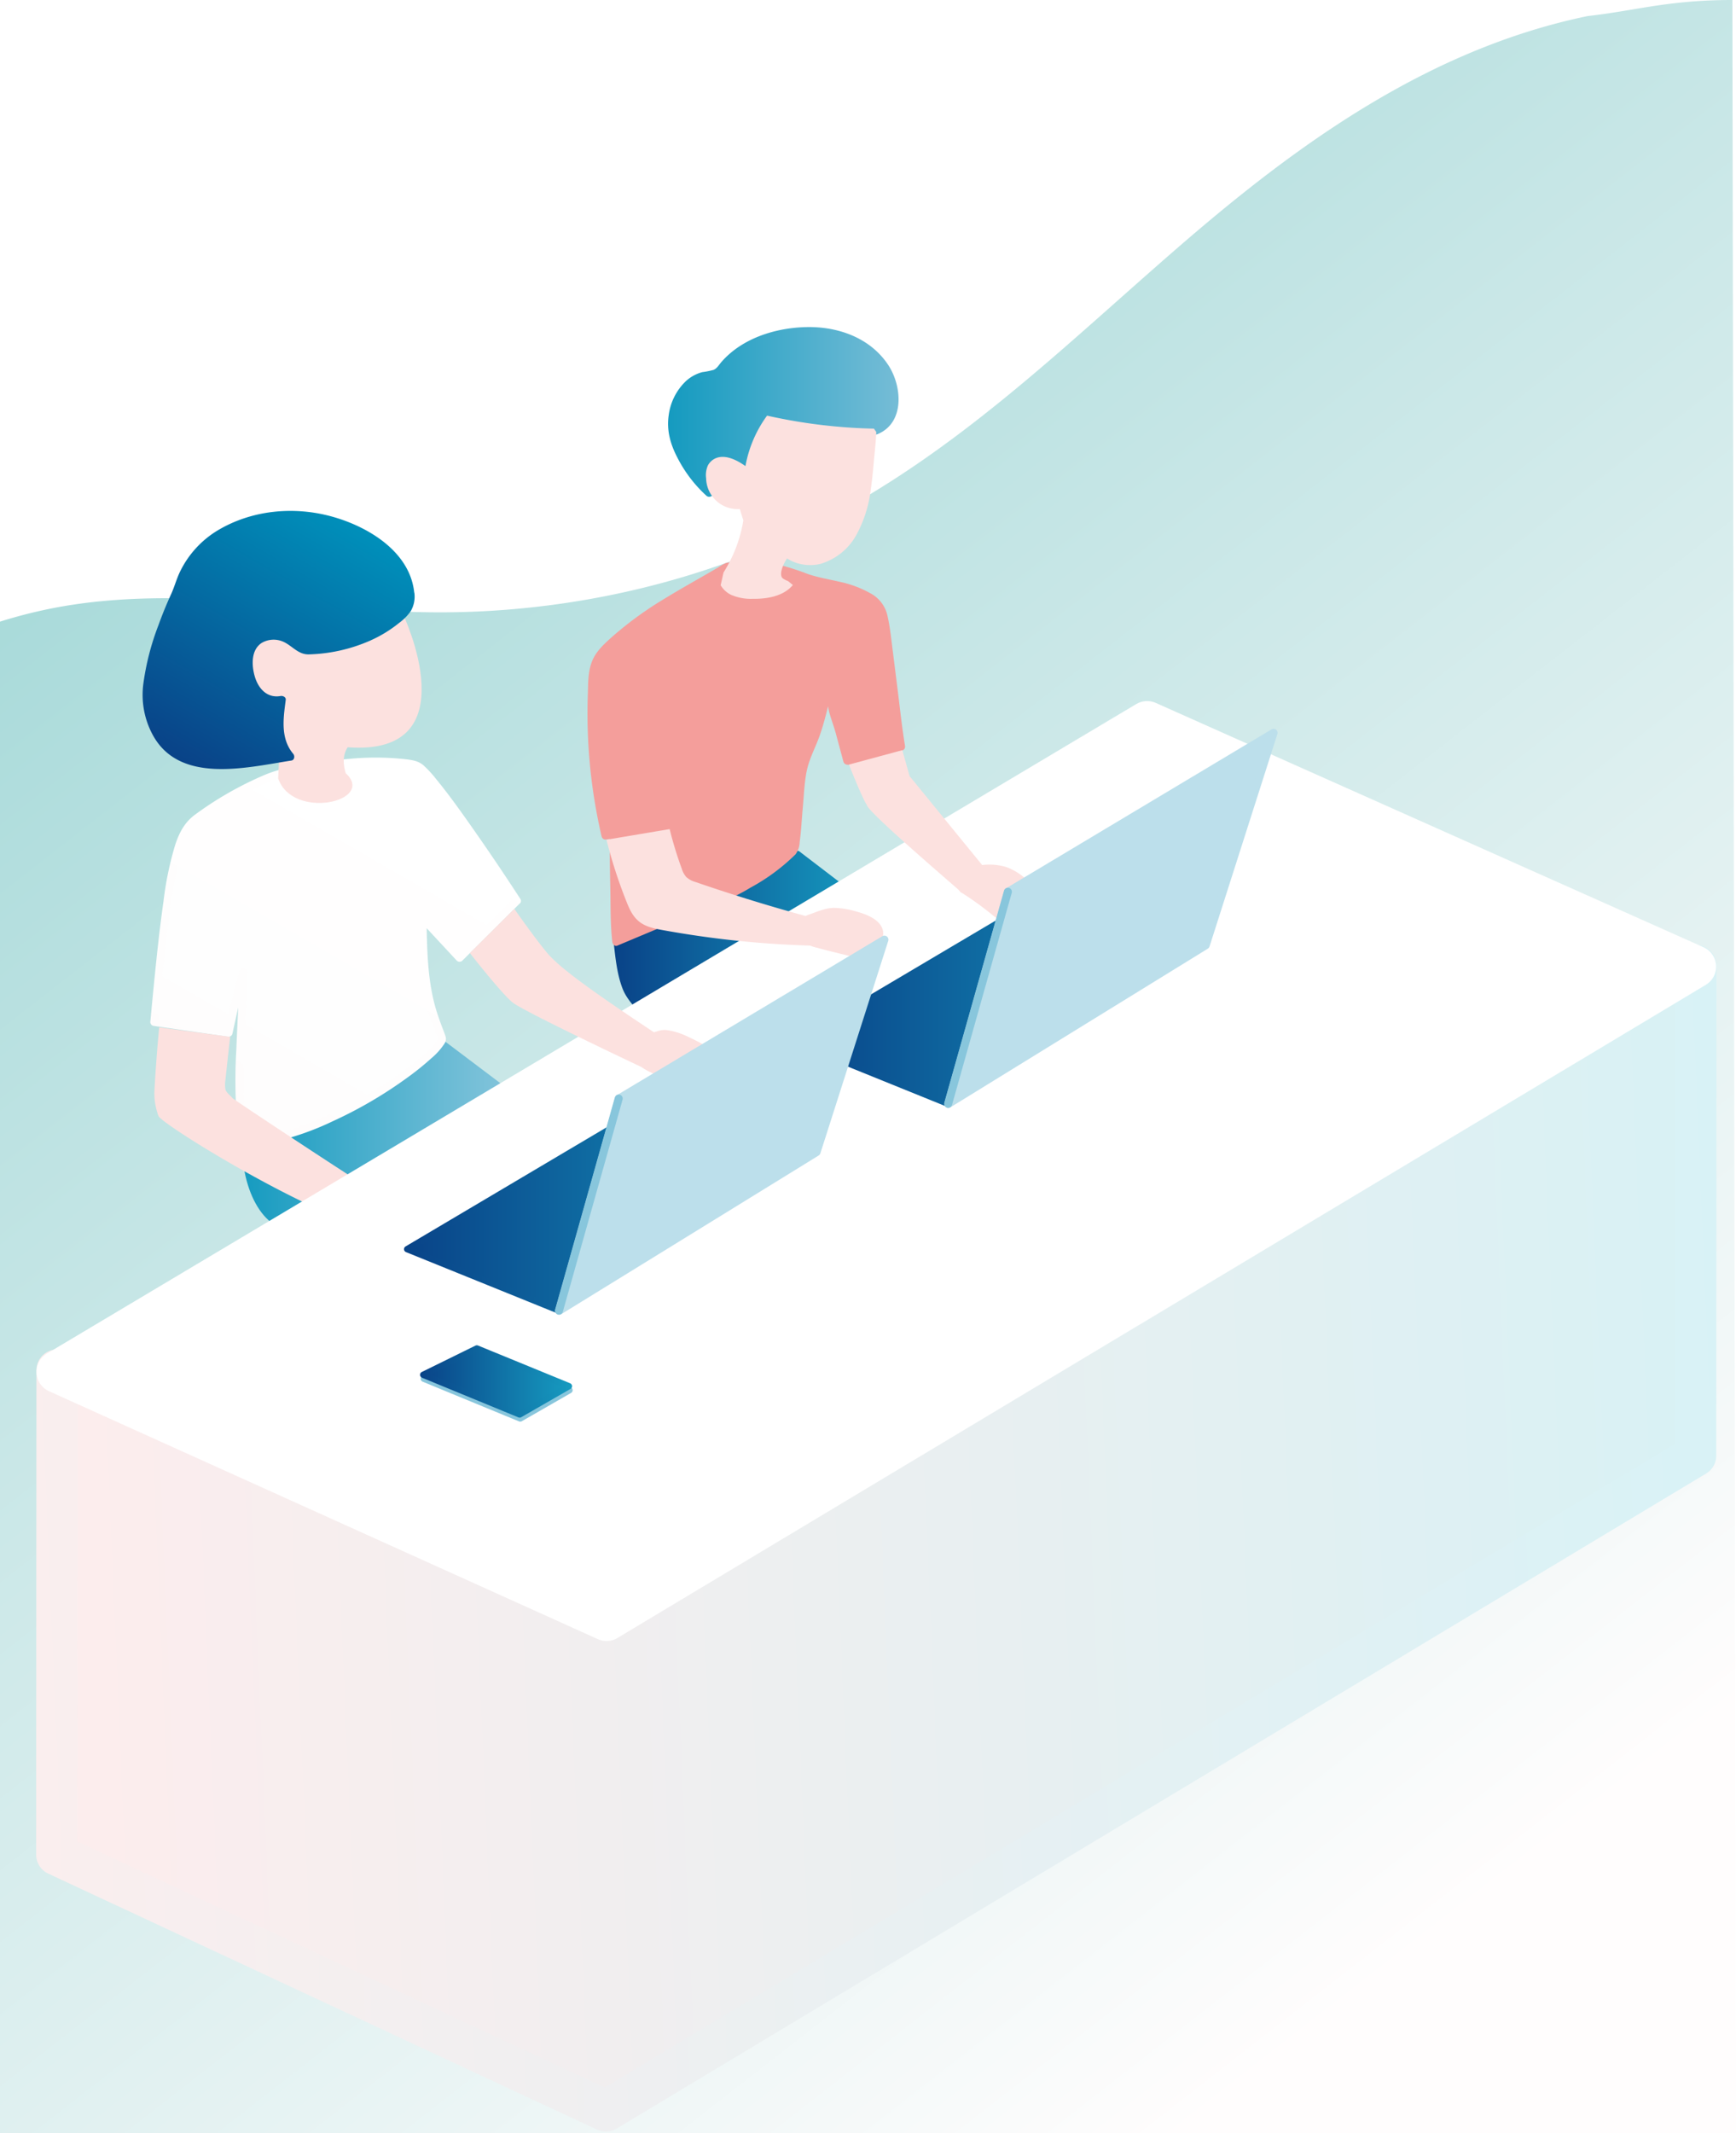 <svg xmlns="http://www.w3.org/2000/svg" xmlns:xlink="http://www.w3.org/1999/xlink" viewBox="0 0 481.85 591.75"><defs><style>.cls-1{fill:url(#名称未設定グラデーション_162);filter:url(#luminosity-invert);}.cls-2{fill:url(#名称未設定グラデーション_167);}.cls-3{mask:url(#mask);}.cls-4{fill:#fbbbc2;}.cls-5{fill:url(#名称未設定グラデーション_53);}.cls-6{fill:url(#名称未設定グラデーション_53-2);}.cls-7{fill:url(#名称未設定グラデーション_117);}.cls-8{fill:url(#名称未設定グラデーション_117-2);}.cls-9{fill:#f49e9b;}.cls-10{fill:#fce1df;}.cls-11{stroke-miterlimit:10;stroke-width:0.74px;fill:url(#名称未設定グラデーション_108);stroke:url(#名称未設定グラデーション_108-2);}.cls-12{fill:#fcdade;}.cls-13{fill:url(#名称未設定グラデーション_34);}.cls-14{fill:url(#名称未設定グラデーション_32);}.cls-15{fill:url(#名称未設定グラデーション_124);}.cls-16{fill:url(#名称未設定グラデーション_124-2);}.cls-17,.cls-18,.cls-19,.cls-20,.cls-21,.cls-22,.cls-23,.cls-24{stroke-linecap:round;stroke-linejoin:round;}.cls-17{stroke-width:11.49px;fill:url(#名称未設定グラデーション_43);stroke:url(#名称未設定グラデーション_46);}.cls-18{fill:#fff;stroke:#fff;stroke-width:11.78px;}.cls-19,.cls-22,.cls-23,.cls-24{stroke-width:1.75px;}.cls-19{fill:url(#名称未設定グラデーション_53-3);stroke:url(#名称未設定グラデーション_53-4);}.cls-20{fill:#bcdfeb;stroke:#bcdfeb;}.cls-20,.cls-21{stroke-width:2.23px;}.cls-21,.cls-23{fill:none;stroke:#88c6dc;}.cls-22{fill:url(#名称未設定グラデーション_53-5);stroke:url(#名称未設定グラデーション_53-6);}.cls-24{fill:url(#名称未設定グラデーション_53-7);stroke:url(#名称未設定グラデーション_53-8);}</style><linearGradient id="名称未設定グラデーション_162" x1="248.65" y1="603.78" x2="248.65" y2="64.42" gradientUnits="userSpaceOnUse"><stop offset="0.12" stop-color="#fff"/><stop offset="0.13" stop-color="#f6f6f6"/><stop offset="0.17" stop-color="#c8c8c8"/><stop offset="0.21" stop-color="#9d9d9d"/><stop offset="0.25" stop-color="#777"/><stop offset="0.29" stop-color="#575757"/><stop offset="0.35" stop-color="#3b3b3b"/><stop offset="0.4" stop-color="#252525"/><stop offset="0.47" stop-color="#141414"/><stop offset="0.56" stop-color="#090909"/><stop offset="0.67" stop-color="#020202"/><stop offset="1"/></linearGradient><linearGradient id="名称未設定グラデーション_167" x1="415.38" y1="1034.54" x2="44.78" y2="392.64" gradientTransform="matrix(1, 0, 0, 1.35, 2.2, -689.02)" gradientUnits="userSpaceOnUse"><stop offset="0.16" stop-color="#fffdfd"/><stop offset="0.54" stop-color="#c9e7e7"/><stop offset="1" stop-color="#82cbca"/></linearGradient><filter id="luminosity-invert" filterUnits="userSpaceOnUse" color-interpolation-filters="sRGB"><feColorMatrix values="-1 0 0 0 1 0 -1 0 0 1 0 0 -1 0 1 0 0 0 1 0"/></filter><mask id="mask" x="6.08" y="64.42" width="485.15" height="539.36" maskUnits="userSpaceOnUse"><rect class="cls-1" x="6.08" y="64.42" width="485.15" height="539.36"/></mask><linearGradient id="名称未設定グラデーション_53" x1="169.36" y1="262.82" x2="238.76" y2="262.82" gradientTransform="translate(1.84 -2.77) rotate(0.03)" gradientUnits="userSpaceOnUse"><stop offset="0" stop-color="#094388"/><stop offset="1" stop-color="#169bc0"/></linearGradient><linearGradient id="名称未設定グラデーション_53-2" x1="170.8" y1="260.16" x2="240.7" y2="260.16" gradientTransform="matrix(1, 0, 0, 1, 0, 0)" xlink:href="#名称未設定グラデーション_53"/><linearGradient id="名称未設定グラデーション_117" x1="184.76" y1="116.93" x2="246.62" y2="116.93" gradientTransform="translate(1.84 -2.77) rotate(0.03)" gradientUnits="userSpaceOnUse"><stop offset="0" stop-color="#169bc0"/><stop offset="1" stop-color="#74bcd6"/></linearGradient><linearGradient id="名称未設定グラデーション_117-2" x1="186.17" y1="114.28" x2="248.76" y2="114.28" gradientTransform="matrix(1, 0, 0, 1, 0, 0)" xlink:href="#名称未設定グラデーション_117"/><linearGradient id="名称未設定グラデーション_108" x1="65.92" y1="317.43" x2="142.12" y2="317.43" gradientTransform="translate(1.84 -2.77) rotate(0.03)" gradientUnits="userSpaceOnUse"><stop offset="0" stop-color="#169bc0"/><stop offset="1" stop-color="#88c6dc"/></linearGradient><linearGradient id="名称未設定グラデーション_108-2" x1="65.55" y1="317.4" x2="142.78" y2="317.4" xlink:href="#名称未設定グラデーション_108"/><linearGradient id="名称未設定グラデーション_34" x1="55.66" y1="313.75" x2="112.98" y2="214.47" gradientTransform="translate(1.84 -2.77) rotate(0.03)" gradientUnits="userSpaceOnUse"><stop offset="0" stop-color="#fefdfd"/><stop offset="1" stop-color="#fff"/></linearGradient><linearGradient id="名称未設定グラデーション_32" x1="57.13" y1="311.48" x2="114.88" y2="211.44" gradientUnits="userSpaceOnUse"><stop offset="0" stop-color="#fefcfc"/><stop offset="1" stop-color="#fff"/></linearGradient><linearGradient id="名称未設定グラデーション_124" x1="52.42" y1="214.95" x2="91.92" y2="146.53" gradientTransform="translate(1.84 -2.77) rotate(0.03)" gradientUnits="userSpaceOnUse"><stop offset="0" stop-color="#094388"/><stop offset="1" stop-color="#008fba"/></linearGradient><linearGradient id="名称未設定グラデーション_124-2" x1="53.98" y1="212.54" x2="93.85" y2="143.48" gradientTransform="matrix(1, 0, 0, 1, 0, 0)" xlink:href="#名称未設定グラデーション_124"/><linearGradient id="名称未設定グラデーション_43" x1="11.01" y1="442.54" x2="475.56" y2="422.54" gradientTransform="translate(1.84 -2.77) rotate(0.03)" gradientUnits="userSpaceOnUse"><stop offset="0" stop-color="#fdeded"/><stop offset="1" stop-color="#d8f1f4"/></linearGradient><linearGradient id="名称未設定グラデーション_46" x1="5.27" y1="442.79" x2="481.3" y2="422.29" gradientTransform="translate(1.84 -2.77) rotate(0.03)" gradientUnits="userSpaceOnUse"><stop offset="0" stop-color="#faeeee"/><stop offset="1" stop-color="#d8f2f6"/></linearGradient><linearGradient id="名称未設定グラデーション_53-3" x1="219.35" y1="278.26" x2="332.97" y2="278.26" xlink:href="#名称未設定グラデーション_53"/><linearGradient id="名称未設定グラデーション_53-4" x1="218.47" y1="278.26" x2="333.85" y2="278.26" xlink:href="#名称未設定グラデーション_53"/><linearGradient id="名称未設定グラデーション_53-5" x1="111.37" y1="335.69" x2="224.99" y2="335.69" xlink:href="#名称未設定グラデーション_53"/><linearGradient id="名称未設定グラデーション_53-6" x1="110.49" y1="335.69" x2="225.87" y2="335.69" xlink:href="#名称未設定グラデーション_53"/><linearGradient id="名称未設定グラデーション_53-7" x1="115.85" y1="385.92" x2="156.28" y2="385.92" xlink:href="#名称未設定グラデーション_53"/><linearGradient id="名称未設定グラデーション_53-8" x1="114.98" y1="385.92" x2="157.16" y2="385.92" xlink:href="#名称未設定グラデーション_53"/></defs><g id="レイヤー_2" data-name="レイヤー 2"><g id="レイヤー_1-2" data-name="レイヤー 1"><path class="cls-2" d="M481.85,591.75q-.5-295.87-1-591.75c-18,0-27,3-40.15,4.45-44.63,9.24-81.13,36-113.29,63.81s-62.59,58.12-102.22,77.83c-31.07,15.46-67,23.76-103,23.78-35.79,0-72.06-7.91-107-1.26A136.13,136.13,0,0,0,0,172.45v419.3Z"/><g class="cls-3"><path d="M79.26,190.7c1.27,6.26-2.52,12.16-3.7,18.12-.28,1.39,1.85,2,2.13.59,1.28-6.46,5.08-12.5,3.7-19.29-.28-1.4-2.41-.81-2.13.58Z"/><path class="cls-4" d="M192.2,296.75c2.31-.27,4.88-.47,6.75.92,2.2,1.64,2.5,4.77,2.6,7.52.07,1.71.08,3.6-1,4.89s-3,1.56-4.66,1.75a1.28,1.28,0,0,1-1.57-.69,22.7,22.7,0,0,1-2.52-5.37,3.43,3.43,0,0,0-1-1.87,2.71,2.71,0,0,0-1.28-.4,28.75,28.75,0,0,0-5.07.28,7.49,7.49,0,0,1-4.89-1"/><path class="cls-4" d="M192.2,297.63c1.85-.21,4-.5,5.72.43a5.37,5.37,0,0,1,2.45,3.94,19.86,19.86,0,0,1,.31,4.93,3.69,3.69,0,0,1-3.14,3.76,12.6,12.6,0,0,1-1.37.22,1.13,1.13,0,0,1-1.34-.55,12.26,12.26,0,0,1-1.31-2.45c-.65-1.43-.88-3.59-2.17-4.63s-3.66-.71-5.28-.55c-2.09.22-4.28.5-6.14-.71-1-.61-1.83.91-.88,1.52a8.06,8.06,0,0,0,4.78,1.14c1,0,1.92-.16,2.87-.25a8,8,0,0,1,3.19,0c.87.32,1,1.51,1.28,2.28a23.27,23.27,0,0,0,1.18,2.77c.63,1.25,1.35,3.12,3,3.21,3,.17,6.29-1.26,6.94-4.37a16.29,16.29,0,0,0,.08-4.73,12.49,12.49,0,0,0-1-4.34c-1.72-3.64-5.62-3.82-9.14-3.42-1.12.13-1.13,1.89,0,1.76Z"/><path class="cls-5" d="M180.05,283.57c-1.52-3-4.38-5.23-6-8.24a20.61,20.61,0,0,1-1.74-5.67c-.54-2.78-1-5.58-1.3-8.4l50.4-24.5,19,14.52"/><path class="cls-6" d="M180.7,283.19c-1.75-3.34-5-5.7-6.41-9.22a29.14,29.14,0,0,1-1.48-5.9c-.41-2.26-.74-4.53-1-6.81l-.37.65,17-8.28,27.14-13.2,6.23-3h-.76l19,14.53c.77.58,1.52-.72.76-1.3l-19-14.52a.74.74,0,0,0-.76,0l-17,8.28-27.15,13.2-6.22,3a.71.71,0,0,0-.37.64c.5,4.32.92,9,2.54,13.11,1.47,3.69,4.75,6.11,6.57,9.57.44.86,1.74.1,1.29-.75Z"/><path class="cls-7" d="M243.28,119.37c4-1.52,5.59-6.48,5-10.69-.85-6-5.18-11.18-10.58-14S226,91.39,220,92.13c-7.42.91-14.87,4-19.53,9.83a6.18,6.18,0,0,1-1.23,1.32,7.88,7.88,0,0,1-3.28.88c-6.18,1.11-9.65,8.21-9.36,14.48.27,5.88,5.91,14.2,10.33,18.07Z"/><path class="cls-8" d="M243.57,120.44c7.64-3.15,6.82-13.34,3-19.14-5-7.61-14-10.76-22.76-10.56-8.56.19-17.8,3.06-23.58,9.69-.66.76-1.22,1.78-2.17,2.18a21.94,21.94,0,0,1-3.13.62,11,11,0,0,0-4.5,2.45,15.89,15.89,0,0,0-4.82,9.49c-.63,4.24.48,8.1,2.44,11.84a37.14,37.14,0,0,0,8,10.49,1.12,1.12,0,0,0,1.07.28l15.62-5.84,25-9.36,5.74-2.14c1.32-.49.75-2.63-.59-2.13l-15.61,5.84-25,9.35-5.74,2.15,1.07.28a34.55,34.55,0,0,1-6.45-7.9c-1.74-2.85-3.43-6.15-3.56-9.56a15.31,15.31,0,0,1,2.64-9.28,10.06,10.06,0,0,1,3.45-3.13c1.57-.84,3.27-.74,4.9-1.3s2.63-2.21,3.85-3.49a23.33,23.33,0,0,1,4.63-3.72,31.6,31.6,0,0,1,10.79-4c7.9-1.47,17-.6,23.31,4.88a17.23,17.23,0,0,1,6,10.57c.42,3.43-.73,7.86-4.23,9.3C241.69,118.84,242.26,121,243.57,120.44Z"/><path class="cls-9" d="M170.33,231.81c0,4.22.24,25.26.72,29.45l33.13-13.89c5.72-3.34,11-6.11,16.17-11.52l.5-2.31,1.4-15.3a36.78,36.78,0,0,1,.79-5.54,44.62,44.62,0,0,1,2.58-6.82c1.83-4.26,3.38-11.57,4.66-16l.43,3.56c-.19,3,1.47,6.32,2.26,9.23l2.25,8.33,1.37.11a12.67,12.67,0,0,0,4-1l8.23-2.53,1.36-.49-.43-2.57-3.15-25.15c-.31-2.43-.61-4.85-1.06-7.25a10.33,10.33,0,0,0-1.57-4.3,10.84,10.84,0,0,0-3.6-2.74c-5.69-3.12-11.58-2.93-17.62-5.28a38.42,38.42,0,0,0-20.87-2.61c-11.71,6.92-22.64,12.2-32.55,21.52a12.65,12.65,0,0,0-4.92,11,157.31,157.31,0,0,0,3.67,42.07s12.85-2.12,18.46-2.94c0,0-2.08-17-2.19-24.29"/><path class="cls-9" d="M169.22,231.81c0,4.91.08,9.83.18,14.74s0,9.85.55,14.71c.06.62.66,1.38,1.39,1.07l26-10.91,5.67-2.38a44.94,44.94,0,0,0,5.22-2.76A55.11,55.11,0,0,0,220.81,237a6.07,6.07,0,0,0,1.15-3.42c.43-3.1.57-6.26.85-9.38.32-3.4.43-6.9,1.09-10.26.61-3,2-5.74,3.14-8.6,1.9-4.89,2.87-10.11,4.3-15.15l-2.17-.29a54.61,54.61,0,0,0,.94,7.48c.59,2.21,1.45,4.33,2,6.53l2,7.41a1.15,1.15,0,0,0,1.07.81,10.91,10.91,0,0,0,2.49,0,32.74,32.74,0,0,0,4.75-1.4c2.67-.82,5.37-1.58,8-2.53a1.14,1.14,0,0,0,.77-1.36c-.85-5.17-1.4-10.39-2.05-15.59l-1.3-10.35c-.42-3.29-.74-6.62-1.46-9.85a9.31,9.31,0,0,0-4.78-6.46,29.8,29.8,0,0,0-8.38-3.16c-3-.7-6-1.19-8.9-2.16a71.85,71.85,0,0,0-9.15-2.87,38.64,38.64,0,0,0-8.17-.67c-1.24,0-2.48.11-3.72.23a10.09,10.09,0,0,0-1.74.21,12.06,12.06,0,0,0-2.21,1.25c-5.25,3.06-10.58,6-15.73,9.18A97.94,97.94,0,0,0,169.52,177c-2.12,1.92-4.25,3.91-5.27,6.65s-1,5.67-1.07,8.48A150.26,150.26,0,0,0,167,232.1a1.13,1.13,0,0,0,1.36.77c6.14-1,12.29-2,18.46-2.93a1.11,1.11,0,0,0,.81-1.07,232.65,232.65,0,0,1-2.2-24.29,1.11,1.11,0,0,0-2.21,0,235.4,235.4,0,0,0,2.2,24.29l.81-1.06c-6.17.9-12.31,1.92-18.46,2.93l1.36.77a147.71,147.71,0,0,1-3.82-33.92c0-2.76,0-5.52.2-8.27.18-3,.72-5.74,2.8-8a69.69,69.69,0,0,1,13.21-10.74c4.77-3.16,9.76-6,14.73-8.81l3.45-2,1.94-1.13a4.06,4.06,0,0,1,1.86-.5,43.2,43.2,0,0,1,7.37-.12,35.59,35.59,0,0,1,8.42,1.72c3,1,5.78,2.14,8.85,2.82a78.52,78.52,0,0,1,8.14,2c2.6.88,6.12,2.29,7.35,4.94a18.16,18.16,0,0,1,1.15,4.89c.3,1.83.52,3.68.75,5.52q.69,5.43,1.37,10.85c.69,5.56,1.28,11.14,2.2,16.67l.77-1.36c-2.48.9-5,1.62-7.54,2.39-1.53.47-3.07,1.11-4.63,1.44a9,9,0,0,1-2.48,0l1.06.81-2-7.41c-.56-2.07-1.34-4.06-1.93-6.12a49.09,49.09,0,0,1-1-7.3,1.11,1.11,0,0,0-2.17-.29c-1.26,4.45-2.21,9-3.67,13.38-.78,2.34-1.89,4.54-2.74,6.85a31.4,31.4,0,0,0-1.63,8.2q-.42,4.56-.83,9.12a58.93,58.93,0,0,1-.78,7.16,8.38,8.38,0,0,1-.18.87c-.15.46,0,.14-.29.41-1,1-2,1.95-3.07,2.85a52.73,52.73,0,0,1-6.46,4.53,49.39,49.39,0,0,1-6.55,3.74l-5,2.1-16.11,6.75-11.13,4.67,1.39,1.06c-.53-4.86-.45-9.83-.54-14.71s-.19-9.83-.18-14.74a1.11,1.11,0,0,0-2.21,0Z"/><path class="cls-10" d="M218.59,154.76c-1,1.28-2.54,4.56-1.36,5.65a6.47,6.47,0,0,0,1.52.8l1.32,1.08c-2.63,3.13-7.13,3.89-11.21,3.83a13.92,13.92,0,0,1-5.83-1.06,6.69,6.69,0,0,1-3-2.72l.78-3.47c.21-.37.44-.74.65-1.1a38.62,38.62,0,0,0,4.87-13.42l-1-3.14a8.74,8.74,0,0,1-9.34-8.54,6.63,6.63,0,0,1,.49-3.54c.31-.62,2.94-5.15,10.43.17a33.79,33.79,0,0,1,6-14,149.58,149.58,0,0,0,29.66,3.61l.65.92c-.14,3.43-.46,5.52-.75,8.94-.2,2.41-.45,4.81-.8,7.19a34.62,34.62,0,0,1-4,12.48,16.81,16.81,0,0,1-10,8c-4.26,1-9.23-.35-11.74-4"/><path class="cls-11" d="M122.81,288.83l21,15.84L83.4,340c-8.17,3.5-16-8.13-15.81-22.7Z"/><path class="cls-12" d="M43.26,280.8a23.59,23.59,0,0,0-.53,3.93"/><path class="cls-13" d="M143.47,249.91s-23.48-36.12-27.89-37.6-17.67-.78-17.67-.78a122,122,0,0,0-22.09,3.63s-13.77,5.77-22.14,12.62c-5.39,4.42-7.5,20-10.85,55.79l20.6,3c1.58-7,3.2-14,4.17-16.92-.64,22-2.32,33.14.27,47.49,25.43-2.35,54.49-24.95,54.9-29-2.93-8.29-5.06-11-5.44-33.51l10.28,11.06Z"/><path class="cls-14" d="M144.42,249.35q-6.63-10.2-13.63-20.16c-3.15-4.47-6.33-8.94-9.81-13.16a30.27,30.27,0,0,0-3.44-3.72c-1.43-1.23-3.08-1.47-4.93-1.69A75.89,75.89,0,0,0,97,210.51,140.06,140.06,0,0,0,81,212.77,35.77,35.77,0,0,0,73.38,215a96.06,96.06,0,0,0-19.51,11.19c-2.74,2.12-4.17,4.93-5.24,8.18a90.66,90.66,0,0,0-3.25,15.67c-1.21,8.46-2.07,17-2.9,25.47-.26,2.67-.51,5.35-.76,8a1.09,1.09,0,0,0,.81,1.06l20.61,3a1.13,1.13,0,0,0,1.36-.77c1.27-5.64,2.39-11.41,4.17-16.92l-2.17-.3c-.22,7.23-.62,14.44-.91,21.66a144.54,144.54,0,0,0,0,16.91,89.47,89.47,0,0,0,1.16,9.21,1.12,1.12,0,0,0,1.07.81,77.08,77.08,0,0,0,24.46-7.09,119.14,119.14,0,0,0,20.59-12,75.67,75.67,0,0,0,6.79-5.45,18.78,18.78,0,0,0,3.68-4.08,2.32,2.32,0,0,0,.32-2.07c-.32-1-.74-2-1.11-3-.69-1.86-1.35-3.72-1.86-5.63-2.1-7.82-2.17-16.18-2.31-24.21l-1.88.78,10.28,11.06a1.11,1.11,0,0,0,1.56,0l13.86-13.79,2-2a1.1,1.1,0,0,0-1.56-1.56l-13.86,13.8-2,2h1.56l-10.28-11.06a1.12,1.12,0,0,0-1.89.78c.13,7.41.28,15,1.79,22.27a47.48,47.48,0,0,0,1.67,6c.31.9.64,1.78,1,2.67l.49,1.32.25.69c.07.19.37,1.06.3.42,0,.29,0,.11-.14.35a7.18,7.18,0,0,1-.52.79,21.47,21.47,0,0,1-1.63,1.78,57.15,57.15,0,0,1-5.92,5.05,118.57,118.57,0,0,1-19,11.71c-8.32,4.13-17.33,7.46-26.63,8.35l1.06.81c-2-11.25-1.28-22.65-.75-34,.21-4.39.4-8.79.53-13.19a1.11,1.11,0,0,0-2.17-.29c-1.78,5.51-2.9,11.28-4.17,16.92l1.36-.77-20.61-3,.81,1.07c.87-9.25,1.74-18.5,2.89-27.72a145.66,145.66,0,0,1,3-17.48c.75-3,1.78-6.67,3.74-8.9s4.7-3.74,7.14-5.26a113.81,113.81,0,0,1,10.12-5.52c1.79-.88,3.61-1.83,5.49-2.53.17-.06-.91.21.26,0,.59-.13,1.16-.31,1.74-.45,1.25-.31,2.51-.6,3.77-.85q3.78-.76,7.58-1.27a110.81,110.81,0,0,1,18.38-1c1.54.05,3.08.13,4.6.31.63.08,1.25.18,1.86.32.25.06.49.12.73.2s-.16-.1.1,0a4.56,4.56,0,0,1,1.09.87c.59.55,1.13,1.14,1.66,1.74a142.68,142.68,0,0,1,9,11.67c5.25,7.34,10.3,14.83,15.23,22.39l.28.42C143.29,251.66,145.2,250.55,144.42,249.35Z"/><path class="cls-10" d="M111.91,170.5s18.73,39.36-15.41,36.8c-1.47,2.33-1.27,4.75-.54,7.19,8.5,7.8-14.72,13.18-18.75,1.44l.56-11.88C51.85,164.15,88.36,133.89,111.91,170.5Z"/><path class="cls-15" d="M113.92,164.67c-.5-6.79-5.74-12.39-11.6-15.86-11.6-6.87-26.69-8.14-38.32-2.21-8.55,3.5-13.23,11.24-14.94,17.57-5.74,12-9.59,25.66-8.1,32.47.82,3.78,2.28,7.58,5.14,10.38,3.29,3.22,8.1,4.78,12.83,5.14s9.45-.38,14.12-1.1l7.48-1.17c-4.56-5.27-2.72-13.1-2.38-15.72-8.24,1.59-10.35-9.64-8.55-13.93,1.73-4.13,7.06-5.08,10.82-2.5a14.32,14.32,0,0,1,2.36,1.69,3.88,3.88,0,0,0,2.54,1c9.4-.27,19-3.22,26-9.5a8.62,8.62,0,0,0,2.11-2.55A7.39,7.39,0,0,0,113.92,164.67Z"/><path class="cls-16" d="M115,164.67c-1-11.39-12.47-18.39-22.44-21.25-10.84-3.12-22.9-2-32.6,4a27.27,27.27,0,0,0-9.85,10.88c-1.08,2.13-1.65,4.43-2.64,6.58Q45.58,169,44,173.38a71.79,71.79,0,0,0-4.23,16.43,23.33,23.33,0,0,0,2.52,13.86c7.4,14,26.17,9.24,38.58,7.31.92-.14,1-1.31.5-1.88-3.58-4.28-2.73-9.85-2.06-14.93.11-.8-.8-1.2-1.42-1.09-3.83.68-6.28-2.18-7.22-5.59-.84-3-1-7.24,2-9.16A6.59,6.59,0,0,1,79,178.2c2.33,1.21,3.9,3.4,6.72,3.33a45.09,45.09,0,0,0,16.89-3.76,35.73,35.73,0,0,0,8.21-5,14,14,0,0,0,3.22-3.29,8,8,0,0,0,1-4.81c-.08-1.44-2.33-1.45-2.25,0a5.78,5.78,0,0,1-1.4,4.59,23,23,0,0,1-3.88,3.21,35.78,35.78,0,0,1-8.42,4.3,43.22,43.22,0,0,1-8.76,2.12,39.27,39.27,0,0,1-4.6.39c-1.71,0-2.68-1.18-4-2.05a10.2,10.2,0,0,0-7-2,7.71,7.71,0,0,0-5.46,3.28c-2,2.94-1.61,7.3-.47,10.48,1.53,4.29,5,7.05,9.69,6.22L77,194.17c-.77,5.8-1.31,11.69,2.72,16.52l.49-1.88c-6.3,1-12.7,2.38-19.1,2.31-5.45-.05-11.4-1.48-15.08-5.8-6.67-7.83-4.11-18.64-1.27-27.44,1.69-5.24,4.14-10.17,6-15.35a26.43,26.43,0,0,1,7.11-10.75,32.21,32.21,0,0,1,13.4-6.71,38.7,38.7,0,0,1,15.82-.6,41.32,41.32,0,0,1,16.45,6.43c4.65,3.18,8.77,8,9.27,13.77C112.92,166.1,115.17,166.12,115,164.67Z"/><path class="cls-10" d="M44.19,285c-.48,4.84-1.1,12.87-1.35,18.08A18,18,0,0,0,44,309.6c.86,2,30,20.3,51.66,29,0,0,3.74-7.39,4.79-10.29-10.56-6.72-36.1-23.63-36-23.75s-1.6-1.36-1.89-2.34a8.4,8.4,0,0,1,0-2.59s.75-7,1.33-12"/><polygon class="cls-17" points="15.86 380.1 168.24 448.64 470.69 267.9 470.62 403.83 168.17 585.58 15.78 514.53 15.86 380.1"/><polygon class="cls-18" points="16.02 380.56 168.35 449.34 470.44 268.15 318.4 200.37 16.02 380.56"/><path class="cls-10" d="M267,247.66c.13,0-26.06-22.24-26.36-24.28-1-1.41-3.92-8.46-5-11.28l14.82-4,2,7.19,22.43,27.47"/><path class="cls-10" d="M225.36,262.33A272.88,272.88,0,0,1,183.85,258c-2.32-.42-4.74-.92-6.55-2.43s-2.67-3.58-3.5-5.67a136.07,136.07,0,0,1-5.47-16.95L185.87,230a103.53,103.53,0,0,0,3.37,11,6.21,6.21,0,0,0,1.25,2.3,6.52,6.52,0,0,0,2.62,1.4q15.93,5.49,32.2,9.87"/><path class="cls-10" d="M224.86,256.07l5-1.68c2.79-.94,14,1.82,13,5.06-.33,1.14-1.36,4.51-2.55,4.54-.57,0-13.74-3-15.12-3.81"/><path class="cls-10" d="M225.45,258.2l4-1.34c.39-.13.78-.27,1.17-.39,0,0,.27-.09.31-.06l-.24,0h.25a11.33,11.33,0,0,1,1.65,0l.51.06c.6.05-.47-.09.13,0l1.1.19q1.15.24,2.28.57l.93.29.54.2c.08,0,.83.33.33.12a13,13,0,0,1,1.66.85c.12.08.24.18.37.25.41.26-.31-.34,0,0,.15.17.6.79.23.19a1.61,1.61,0,0,1,.17.28c-.28-.67-.12-.31-.09-.15-.13-.68,0-.4-.05-.19.06-.86.08-.41,0-.29-.36.68-.47,1.56-.78,2.28.14-.33,0,.08-.09.16s-.15.31-.24.46-.27.63-.07.16c-.12.28-.46.2,0,.05.65-.21.74-.25,1.16-.14l-.39-.07c-2.4-.45-4.78-1-7.15-1.63-1.53-.37-3-.75-4.57-1.17-.57-.16-1.14-.32-1.71-.5l-.65-.22c-.46-.15.56.29.07,0-2.5-1.36-4.73,2.45-2.23,3.82a14.23,14.23,0,0,0,3,1c1.51.42,3,.81,4.56,1.18,2.57.63,5.16,1.32,7.77,1.77a3.25,3.25,0,0,0,2.27-.23,5,5,0,0,0,2-2.21c.75-1.49,1.81-3.7,1.4-5.41-.78-3.23-5.1-4.62-7.9-5.37a23.32,23.32,0,0,0-5.62-.86c-2.49,0-4.89,1.16-7.2,1.94a2.26,2.26,0,0,0-1.54,2.72,2.23,2.23,0,0,0,2.72,1.54Z"/><path class="cls-10" d="M268.14,245.79c3.87,2.27,15.7,11.93,16,11.84s3.59-6.5,3.32-7.64c-.38-1.67-6.23-6.42-7.83-7a14.18,14.18,0,0,0-10.43.18"/><path class="cls-10" d="M267,247.7a86.3,86.3,0,0,1,8.54,6.19l2.14,1.65,2.35,1.82a33,33,0,0,0,2.71,2,2.35,2.35,0,0,0,2.5.13,3.92,3.92,0,0,0,1.29-1.61,48.21,48.21,0,0,0,2.4-5c.64-1.57,1.07-3.12.09-4.66a19.3,19.3,0,0,0-4.1-4.22,16.81,16.81,0,0,0-5.52-3.44,16.25,16.25,0,0,0-10.81.45,2.28,2.28,0,0,0-1.55,2.72,2.23,2.23,0,0,0,2.72,1.54,12.38,12.38,0,0,1,8.14-.55c.37.11.75.3,1.11.37-.23,0-.47-.24-.14,0s.6.35.89.54a21,21,0,0,1,2,1.46c.75.62,1.49,1.27,2.19,1.95.31.3.61.61.9.94l.35.4c-.35-.41,0,0,.1.17s.11.22.18.31a1,1,0,0,1-.19-.65c0,.05.15-.57,0-.19-.06.17-.09.35-.14.52-.1.32-.23.63-.34.94-.19.5.05-.09-.11.27l-.29.65c-.41.89-.84,1.77-1.3,2.63-.17.33-.34.65-.52,1-.38.67-.62.52.44-.24l1.11-.3c.33,0,1.36.57.81.13-.15-.12-.31-.23-.47-.34l-1.46-1.1-.52-.4c-.19-.15-.18-.14,0,0l-.29-.23-1.08-.83-2.74-2.12a93.52,93.52,0,0,0-9.16-6.67c-2.45-1.45-4.68,2.37-2.23,3.82Z"/><path class="cls-10" d="M178.48,289.76l5-1.67c2.78-.94,10.17,3.2,13,5.06,1.55,1,1.51,4.24.72,5.3-1.75,2.32-15.3-1.95-18.39-4.58"/><path class="cls-10" d="M179.06,291.89l3.31-1.11c.55-.19,1.1-.41,1.65-.56l.33-.09-.23,0h.31a1.82,1.82,0,0,0,.33,0c.55,0-.45-.11.13,0,.32.07.65.13,1,.22a20.58,20.58,0,0,1,2.13.73,42,42,0,0,1,4.3,2.1c.63.35,1.25.71,1.86,1.09.26.15.52.31.77.48l.27.17c.18.12.18.11,0,0,.15.16.18.19.08.08s.15.39,0,0c0,.14.09.27.13.41s.13.72.08.27c0,.15,0,.3,0,.44s0,.43,0,.65c0-.1.1-.39,0,0-.05.18-.09.35-.15.53l.1-.23c-.14.23-.09.18.14-.14-.37.3.52-.29,0-.05.66-.34.19-.1,0,0-.53.18.48,0-.13,0l-.78,0a13.67,13.67,0,0,1-1.56-.13c.56.07-.35-.06-.51-.08l-1.17-.23c-1.43-.31-2.84-.7-4.23-1.14-.79-.25-1.56-.52-2.33-.81l-1.15-.46c-.07,0-.39-.16,0,0l-.61-.27c-.6-.27-1.2-.56-1.77-.88-.25-.14-.5-.29-.74-.45l-.22-.14c-.5-.32.25.21,0,0a2.27,2.27,0,0,0-3.12,0,2.22,2.22,0,0,0,0,3.13c2.34,1.94,5.42,3,8.28,4a30.25,30.25,0,0,0,9.38,1.9,5.16,5.16,0,0,0,3.75-1.2c1.35-1.4,1.47-3.66,1.12-5.47-.41-2.11-1.8-3.21-3.53-4.25a48.9,48.9,0,0,0-5-2.64,20,20,0,0,0-6.15-2,6,6,0,0,0-2.59.28c-1.55.51-3.09,1-4.63,1.56a2.26,2.26,0,0,0-1.54,2.72,2.22,2.22,0,0,0,2.71,1.54Z"/><polygon class="cls-19" points="221.02 289.15 263.21 306.23 334.66 262.25 295.49 245.06 221.02 289.15"/><polygon class="cls-20" points="353.49 203.3 279.8 247.39 263.22 306.23 334.66 262.22 353.49 203.3"/><line class="cls-21" x1="279.75" y1="247.38" x2="263.17" y2="306.22"/><path class="cls-10" d="M130.42,264.38c1.41,1.81,9,11.41,11.85,13.71,3.18,2.55,35.62,17.84,35.62,17.84s7.68-2.47,10.43-4.85c.38-.24-20.9-13.59-30.62-21.39a49.67,49.67,0,0,1-5-4.41c-2.2-2.32-7.95-10.27-9.94-13.16"/><polygon class="cls-22" points="113.01 346.53 155.2 363.6 226.65 319.62 187.47 302.43 113.01 346.53"/><polygon class="cls-20" points="245.48 260.67 171.79 304.77 155.21 363.61 226.64 319.6 245.48 260.67"/><line class="cls-21" x1="171.73" y1="304.75" x2="155.15" y2="363.59"/><polygon class="cls-23" points="117.64 382.48 144.4 393.5 158.07 385.65 132.51 375.18 117.64 382.48"/><polygon class="cls-24" points="117.47 381.38 144.24 392.39 157.91 384.54 132.35 374.07 117.47 381.38"/></g></g></g></svg>